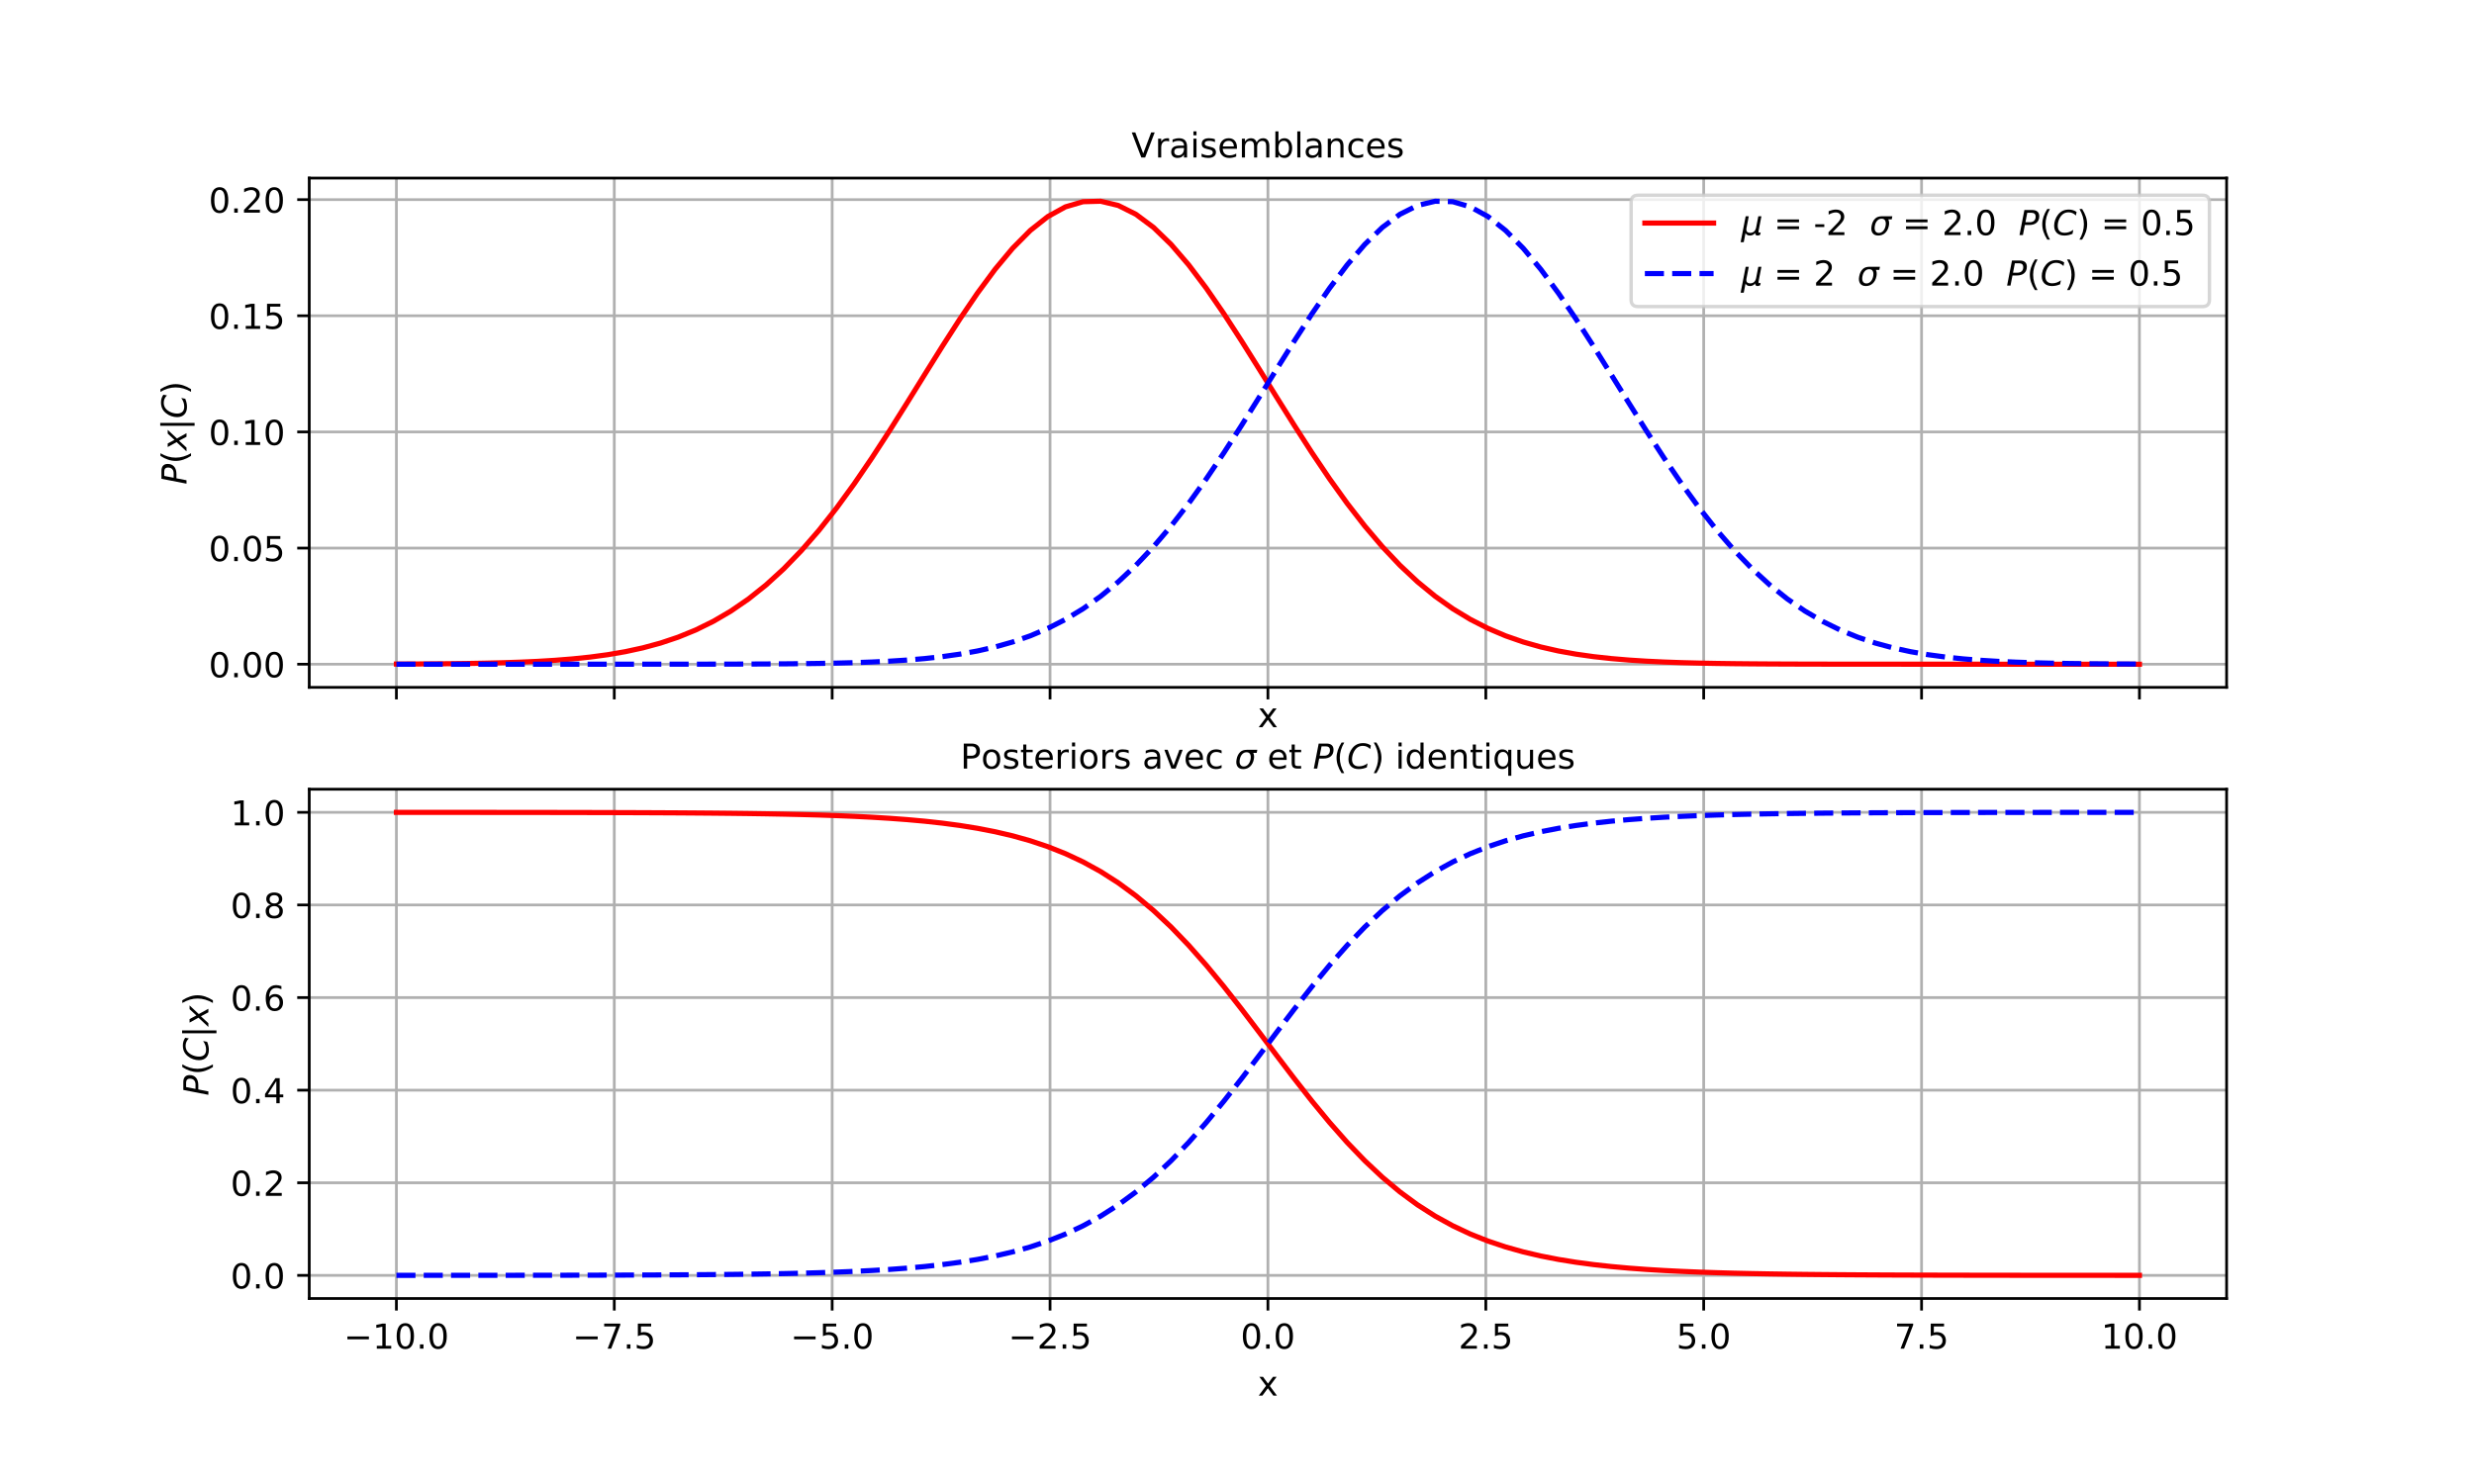<?xml version="1.0" encoding="utf-8" standalone="no"?>
<!DOCTYPE svg PUBLIC "-//W3C//DTD SVG 1.1//EN"
  "http://www.w3.org/Graphics/SVG/1.1/DTD/svg11.dtd">
<!-- Created with matplotlib (https://matplotlib.org/) -->
<svg height="432pt" version="1.1" viewBox="0 0 720 432" width="720pt" xmlns="http://www.w3.org/2000/svg" xmlns:xlink="http://www.w3.org/1999/xlink">
 <defs>
  <style type="text/css">
*{stroke-linecap:butt;stroke-linejoin:round;}
  </style>
 </defs>
 <g id="figure_1">
  <g id="patch_1">
   <path d="M 0 432 
L 720 432 
L 720 0 
L 0 0 
z
" style="fill:#ffffff;"/>
  </g>
  <g id="axes_1">
   <g id="patch_2">
    <path d="M 90 200.095 
L 648 200.095 
L 648 51.84 
L 90 51.84 
z
" style="fill:#ffffff;"/>
   </g>
   <g id="matplotlib.axis_1">
    <g id="xtick_1">
     <g id="line2d_1">
      <path clip-path="url(#pa734bf98ff)" d="M 115.364 200.095 
L 115.364 51.84 
" style="fill:none;stroke:#b0b0b0;stroke-linecap:square;stroke-width:0.8;"/>
     </g>
     <g id="line2d_2">
      <defs>
       <path d="M 0 0 
L 0 3.5 
" id="mdca07d29a1" style="stroke:#000000;stroke-width:0.8;"/>
      </defs>
      <g>
       <use style="stroke:#000000;stroke-width:0.8;" x="115.364" xlink:href="#mdca07d29a1" y="200.095"/>
      </g>
     </g>
    </g>
    <g id="xtick_2">
     <g id="line2d_3">
      <path clip-path="url(#pa734bf98ff)" d="M 178.773 200.095 
L 178.773 51.84 
" style="fill:none;stroke:#b0b0b0;stroke-linecap:square;stroke-width:0.8;"/>
     </g>
     <g id="line2d_4">
      <g>
       <use style="stroke:#000000;stroke-width:0.8;" x="178.773" xlink:href="#mdca07d29a1" y="200.095"/>
      </g>
     </g>
    </g>
    <g id="xtick_3">
     <g id="line2d_5">
      <path clip-path="url(#pa734bf98ff)" d="M 242.182 200.095 
L 242.182 51.84 
" style="fill:none;stroke:#b0b0b0;stroke-linecap:square;stroke-width:0.8;"/>
     </g>
     <g id="line2d_6">
      <g>
       <use style="stroke:#000000;stroke-width:0.8;" x="242.182" xlink:href="#mdca07d29a1" y="200.095"/>
      </g>
     </g>
    </g>
    <g id="xtick_4">
     <g id="line2d_7">
      <path clip-path="url(#pa734bf98ff)" d="M 305.591 200.095 
L 305.591 51.84 
" style="fill:none;stroke:#b0b0b0;stroke-linecap:square;stroke-width:0.8;"/>
     </g>
     <g id="line2d_8">
      <g>
       <use style="stroke:#000000;stroke-width:0.8;" x="305.591" xlink:href="#mdca07d29a1" y="200.095"/>
      </g>
     </g>
    </g>
    <g id="xtick_5">
     <g id="line2d_9">
      <path clip-path="url(#pa734bf98ff)" d="M 369 200.095 
L 369 51.84 
" style="fill:none;stroke:#b0b0b0;stroke-linecap:square;stroke-width:0.8;"/>
     </g>
     <g id="line2d_10">
      <g>
       <use style="stroke:#000000;stroke-width:0.8;" x="369" xlink:href="#mdca07d29a1" y="200.095"/>
      </g>
     </g>
    </g>
    <g id="xtick_6">
     <g id="line2d_11">
      <path clip-path="url(#pa734bf98ff)" d="M 432.409 200.095 
L 432.409 51.84 
" style="fill:none;stroke:#b0b0b0;stroke-linecap:square;stroke-width:0.8;"/>
     </g>
     <g id="line2d_12">
      <g>
       <use style="stroke:#000000;stroke-width:0.8;" x="432.409" xlink:href="#mdca07d29a1" y="200.095"/>
      </g>
     </g>
    </g>
    <g id="xtick_7">
     <g id="line2d_13">
      <path clip-path="url(#pa734bf98ff)" d="M 495.818 200.095 
L 495.818 51.84 
" style="fill:none;stroke:#b0b0b0;stroke-linecap:square;stroke-width:0.8;"/>
     </g>
     <g id="line2d_14">
      <g>
       <use style="stroke:#000000;stroke-width:0.8;" x="495.818" xlink:href="#mdca07d29a1" y="200.095"/>
      </g>
     </g>
    </g>
    <g id="xtick_8">
     <g id="line2d_15">
      <path clip-path="url(#pa734bf98ff)" d="M 559.227 200.095 
L 559.227 51.84 
" style="fill:none;stroke:#b0b0b0;stroke-linecap:square;stroke-width:0.8;"/>
     </g>
     <g id="line2d_16">
      <g>
       <use style="stroke:#000000;stroke-width:0.8;" x="559.227" xlink:href="#mdca07d29a1" y="200.095"/>
      </g>
     </g>
    </g>
    <g id="xtick_9">
     <g id="line2d_17">
      <path clip-path="url(#pa734bf98ff)" d="M 622.636 200.095 
L 622.636 51.84 
" style="fill:none;stroke:#b0b0b0;stroke-linecap:square;stroke-width:0.8;"/>
     </g>
     <g id="line2d_18">
      <g>
       <use style="stroke:#000000;stroke-width:0.8;" x="622.636" xlink:href="#mdca07d29a1" y="200.095"/>
      </g>
     </g>
    </g>
    <g id="text_1">
     <!-- x -->
     <defs>
      <path d="M 54.891 54.688 
L 35.109 28.078 
L 55.906 0 
L 45.312 0 
L 29.391 21.484 
L 13.484 0 
L 2.875 0 
L 24.125 28.609 
L 4.688 54.688 
L 15.281 54.688 
L 29.781 35.203 
L 44.281 54.688 
z
" id="DejaVuSans-120"/>
     </defs>
     <g transform="translate(366.041 211.693)scale(0.1 -0.1)">
      <use xlink:href="#DejaVuSans-120"/>
     </g>
    </g>
   </g>
   <g id="matplotlib.axis_2">
    <g id="ytick_1">
     <g id="line2d_19">
      <path clip-path="url(#pa734bf98ff)" d="M 90 193.356 
L 648 193.356 
" style="fill:none;stroke:#b0b0b0;stroke-linecap:square;stroke-width:0.8;"/>
     </g>
     <g id="line2d_20">
      <defs>
       <path d="M 0 0 
L -3.5 0 
" id="m7f911f8cf5" style="stroke:#000000;stroke-width:0.8;"/>
      </defs>
      <g>
       <use style="stroke:#000000;stroke-width:0.8;" x="90" xlink:href="#m7f911f8cf5" y="193.356"/>
      </g>
     </g>
     <g id="text_2">
      <!-- 0.00 -->
      <defs>
       <path d="M 31.781 66.406 
Q 24.172 66.406 20.328 58.906 
Q 16.5 51.422 16.5 36.375 
Q 16.5 21.391 20.328 13.891 
Q 24.172 6.391 31.781 6.391 
Q 39.453 6.391 43.281 13.891 
Q 47.125 21.391 47.125 36.375 
Q 47.125 51.422 43.281 58.906 
Q 39.453 66.406 31.781 66.406 
z
M 31.781 74.219 
Q 44.047 74.219 50.516 64.516 
Q 56.984 54.828 56.984 36.375 
Q 56.984 17.969 50.516 8.266 
Q 44.047 -1.422 31.781 -1.422 
Q 19.531 -1.422 13.062 8.266 
Q 6.594 17.969 6.594 36.375 
Q 6.594 54.828 13.062 64.516 
Q 19.531 74.219 31.781 74.219 
z
" id="DejaVuSans-48"/>
       <path d="M 10.688 12.406 
L 21 12.406 
L 21 0 
L 10.688 0 
z
" id="DejaVuSans-46"/>
      </defs>
      <g transform="translate(60.734 197.155)scale(0.1 -0.1)">
       <use xlink:href="#DejaVuSans-48"/>
       <use x="63.623" xlink:href="#DejaVuSans-46"/>
       <use x="95.41" xlink:href="#DejaVuSans-48"/>
       <use x="159.033" xlink:href="#DejaVuSans-48"/>
      </g>
     </g>
    </g>
    <g id="ytick_2">
     <g id="line2d_21">
      <path clip-path="url(#pa734bf98ff)" d="M 90 159.545 
L 648 159.545 
" style="fill:none;stroke:#b0b0b0;stroke-linecap:square;stroke-width:0.8;"/>
     </g>
     <g id="line2d_22">
      <g>
       <use style="stroke:#000000;stroke-width:0.8;" x="90" xlink:href="#m7f911f8cf5" y="159.545"/>
      </g>
     </g>
     <g id="text_3">
      <!-- 0.05 -->
      <defs>
       <path d="M 10.797 72.906 
L 49.516 72.906 
L 49.516 64.594 
L 19.828 64.594 
L 19.828 46.734 
Q 21.969 47.469 24.109 47.828 
Q 26.266 48.188 28.422 48.188 
Q 40.625 48.188 47.75 41.5 
Q 54.891 34.812 54.891 23.391 
Q 54.891 11.625 47.562 5.094 
Q 40.234 -1.422 26.906 -1.422 
Q 22.312 -1.422 17.547 -0.641 
Q 12.797 0.141 7.719 1.703 
L 7.719 11.625 
Q 12.109 9.234 16.797 8.062 
Q 21.484 6.891 26.703 6.891 
Q 35.156 6.891 40.078 11.328 
Q 45.016 15.766 45.016 23.391 
Q 45.016 31 40.078 35.438 
Q 35.156 39.891 26.703 39.891 
Q 22.75 39.891 18.812 39.016 
Q 14.891 38.141 10.797 36.281 
z
" id="DejaVuSans-53"/>
      </defs>
      <g transform="translate(60.734 163.344)scale(0.1 -0.1)">
       <use xlink:href="#DejaVuSans-48"/>
       <use x="63.623" xlink:href="#DejaVuSans-46"/>
       <use x="95.41" xlink:href="#DejaVuSans-48"/>
       <use x="159.033" xlink:href="#DejaVuSans-53"/>
      </g>
     </g>
    </g>
    <g id="ytick_3">
     <g id="line2d_23">
      <path clip-path="url(#pa734bf98ff)" d="M 90 125.733 
L 648 125.733 
" style="fill:none;stroke:#b0b0b0;stroke-linecap:square;stroke-width:0.8;"/>
     </g>
     <g id="line2d_24">
      <g>
       <use style="stroke:#000000;stroke-width:0.8;" x="90" xlink:href="#m7f911f8cf5" y="125.733"/>
      </g>
     </g>
     <g id="text_4">
      <!-- 0.10 -->
      <defs>
       <path d="M 12.406 8.297 
L 28.516 8.297 
L 28.516 63.922 
L 10.984 60.406 
L 10.984 69.391 
L 28.422 72.906 
L 38.281 72.906 
L 38.281 8.297 
L 54.391 8.297 
L 54.391 0 
L 12.406 0 
z
" id="DejaVuSans-49"/>
      </defs>
      <g transform="translate(60.734 129.533)scale(0.1 -0.1)">
       <use xlink:href="#DejaVuSans-48"/>
       <use x="63.623" xlink:href="#DejaVuSans-46"/>
       <use x="95.41" xlink:href="#DejaVuSans-49"/>
       <use x="159.033" xlink:href="#DejaVuSans-48"/>
      </g>
     </g>
    </g>
    <g id="ytick_4">
     <g id="line2d_25">
      <path clip-path="url(#pa734bf98ff)" d="M 90 91.922 
L 648 91.922 
" style="fill:none;stroke:#b0b0b0;stroke-linecap:square;stroke-width:0.8;"/>
     </g>
     <g id="line2d_26">
      <g>
       <use style="stroke:#000000;stroke-width:0.8;" x="90" xlink:href="#m7f911f8cf5" y="91.922"/>
      </g>
     </g>
     <g id="text_5">
      <!-- 0.15 -->
      <g transform="translate(60.734 95.722)scale(0.1 -0.1)">
       <use xlink:href="#DejaVuSans-48"/>
       <use x="63.623" xlink:href="#DejaVuSans-46"/>
       <use x="95.41" xlink:href="#DejaVuSans-49"/>
       <use x="159.033" xlink:href="#DejaVuSans-53"/>
      </g>
     </g>
    </g>
    <g id="ytick_5">
     <g id="line2d_27">
      <path clip-path="url(#pa734bf98ff)" d="M 90 58.111 
L 648 58.111 
" style="fill:none;stroke:#b0b0b0;stroke-linecap:square;stroke-width:0.8;"/>
     </g>
     <g id="line2d_28">
      <g>
       <use style="stroke:#000000;stroke-width:0.8;" x="90" xlink:href="#m7f911f8cf5" y="58.111"/>
      </g>
     </g>
     <g id="text_6">
      <!-- 0.20 -->
      <defs>
       <path d="M 19.188 8.297 
L 53.609 8.297 
L 53.609 0 
L 7.328 0 
L 7.328 8.297 
Q 12.938 14.109 22.625 23.891 
Q 32.328 33.688 34.812 36.531 
Q 39.547 41.844 41.422 45.531 
Q 43.312 49.219 43.312 52.781 
Q 43.312 58.594 39.234 62.25 
Q 35.156 65.922 28.609 65.922 
Q 23.969 65.922 18.812 64.312 
Q 13.672 62.703 7.812 59.422 
L 7.812 69.391 
Q 13.766 71.781 18.938 73 
Q 24.125 74.219 28.422 74.219 
Q 39.75 74.219 46.484 68.547 
Q 53.219 62.891 53.219 53.422 
Q 53.219 48.922 51.531 44.891 
Q 49.859 40.875 45.406 35.406 
Q 44.188 33.984 37.641 27.219 
Q 31.109 20.453 19.188 8.297 
z
" id="DejaVuSans-50"/>
      </defs>
      <g transform="translate(60.734 61.91)scale(0.1 -0.1)">
       <use xlink:href="#DejaVuSans-48"/>
       <use x="63.623" xlink:href="#DejaVuSans-46"/>
       <use x="95.41" xlink:href="#DejaVuSans-50"/>
       <use x="159.033" xlink:href="#DejaVuSans-48"/>
      </g>
     </g>
    </g>
    <g id="text_7">
     <!-- $P(x|C)$ -->
     <defs>
      <path d="M 16.891 72.906 
L 39.703 72.906 
Q 49.656 72.906 54.875 68.266 
Q 60.109 63.625 60.109 54.688 
Q 60.109 42.672 52.391 35.984 
Q 44.672 29.297 30.719 29.297 
L 18.312 29.297 
L 12.594 0 
L 2.688 0 
z
M 25.203 64.797 
L 19.922 37.406 
L 32.328 37.406 
Q 40.719 37.406 45.203 41.703 
Q 49.703 46 49.703 54 
Q 49.703 59.125 46.656 61.953 
Q 43.609 64.797 38.094 64.797 
z
" id="DejaVuSans-Oblique-80"/>
      <path d="M 31 75.875 
Q 24.469 64.656 21.281 53.656 
Q 18.109 42.672 18.109 31.391 
Q 18.109 20.125 21.312 9.062 
Q 24.516 -2 31 -13.188 
L 23.188 -13.188 
Q 15.875 -1.703 12.234 9.375 
Q 8.594 20.453 8.594 31.391 
Q 8.594 42.281 12.203 53.312 
Q 15.828 64.359 23.188 75.875 
z
" id="DejaVuSans-40"/>
      <path d="M 60.016 54.688 
L 34.906 27.875 
L 50.297 0 
L 39.984 0 
L 28.422 21.688 
L 8.297 0 
L -2.594 0 
L 24.312 28.812 
L 10.016 54.688 
L 20.312 54.688 
L 30.812 34.906 
L 49.125 54.688 
z
" id="DejaVuSans-Oblique-120"/>
      <path d="M 21 76.422 
L 21 -23.578 
L 12.703 -23.578 
L 12.703 76.422 
z
" id="DejaVuSans-124"/>
      <path d="M 69.484 67.281 
L 67.484 56.891 
Q 62.797 61.625 57.547 63.922 
Q 52.297 66.219 46.188 66.219 
Q 37.844 66.219 31.516 62.203 
Q 25.203 58.203 20.609 50 
Q 17.672 44.734 16.125 38.844 
Q 14.594 32.953 14.594 27 
Q 14.594 17.047 19.75 11.812 
Q 24.906 6.594 34.719 6.594 
Q 41.5 6.594 47.75 8.766 
Q 54 10.938 59.906 15.281 
L 57.625 3.609 
Q 51.812 1.125 45.875 -0.141 
Q 39.938 -1.422 33.984 -1.422 
Q 19.969 -1.422 12.078 6.188 
Q 4.203 13.812 4.203 27.391 
Q 4.203 36.078 7.203 44.469 
Q 10.203 52.875 15.828 59.812 
Q 21.781 67.188 29.422 70.703 
Q 37.062 74.219 47.219 74.219 
Q 53.469 74.219 59.062 72.484 
Q 64.656 70.75 69.484 67.281 
z
" id="DejaVuSans-Oblique-67"/>
      <path d="M 8.016 75.875 
L 15.828 75.875 
Q 23.141 64.359 26.781 53.312 
Q 30.422 42.281 30.422 31.391 
Q 30.422 20.453 26.781 9.375 
Q 23.141 -1.703 15.828 -13.188 
L 8.016 -13.188 
Q 14.5 -2 17.703 9.062 
Q 20.906 20.125 20.906 31.391 
Q 20.906 42.672 17.703 53.656 
Q 14.5 64.656 8.016 75.875 
z
" id="DejaVuSans-41"/>
     </defs>
     <g transform="translate(54.334 141.067)rotate(-90)scale(0.1 -0.1)">
      <use transform="translate(0 0.578)" xlink:href="#DejaVuSans-Oblique-80"/>
      <use transform="translate(60.303 0.578)" xlink:href="#DejaVuSans-40"/>
      <use transform="translate(99.316 0.578)" xlink:href="#DejaVuSans-Oblique-120"/>
      <use transform="translate(158.496 0.578)" xlink:href="#DejaVuSans-124"/>
      <use transform="translate(192.188 0.578)" xlink:href="#DejaVuSans-Oblique-67"/>
      <use transform="translate(262.012 0.578)" xlink:href="#DejaVuSans-41"/>
     </g>
    </g>
   </g>
   <g id="line2d_29">
    <path clip-path="url(#pa734bf98ff)" d="M 115.364 193.31 
L 120.488 193.288 
L 125.612 193.256 
L 130.736 193.21 
L 135.86 193.146 
L 140.983 193.055 
L 146.107 192.93 
L 151.231 192.76 
L 156.355 192.529 
L 161.479 192.22 
L 166.603 191.811 
L 171.727 191.277 
L 176.851 190.587 
L 181.975 189.705 
L 187.099 188.592 
L 192.223 187.201 
L 197.347 185.485 
L 202.471 183.394 
L 207.595 180.874 
L 212.719 177.876 
L 217.843 174.352 
L 222.967 170.263 
L 228.091 165.579 
L 233.215 160.285 
L 238.339 154.38 
L 243.463 147.888 
L 248.587 140.853 
L 253.711 133.345 
L 258.835 125.46 
L 263.959 117.318 
L 269.083 109.064 
L 274.207 100.863 
L 279.331 92.894 
L 284.455 85.347 
L 289.579 78.411 
L 294.702 72.271 
L 299.826 67.099 
L 304.95 63.041 
L 310.074 60.219 
L 315.198 58.716 
L 320.322 58.579 
L 325.446 59.811 
L 330.57 62.375 
L 335.694 66.194 
L 340.818 71.154 
L 345.942 77.113 
L 351.066 83.905 
L 356.19 91.345 
L 361.314 99.245 
L 366.438 107.414 
L 371.562 115.671 
L 376.686 123.848 
L 381.81 131.795 
L 386.934 139.387 
L 392.058 146.523 
L 397.182 153.128 
L 402.306 159.152 
L 407.43 164.569 
L 412.554 169.375 
L 417.678 173.581 
L 422.802 177.214 
L 427.926 180.314 
L 433.05 182.926 
L 438.174 185.099 
L 443.298 186.886 
L 448.421 188.337 
L 453.545 189.503 
L 458.669 190.427 
L 463.793 191.153 
L 468.917 191.715 
L 474.041 192.147 
L 479.165 192.474 
L 484.289 192.719 
L 489.413 192.9 
L 494.537 193.033 
L 499.661 193.13 
L 504.785 193.199 
L 509.909 193.248 
L 515.033 193.283 
L 520.157 193.307 
L 525.281 193.323 
L 530.405 193.334 
L 535.529 193.342 
L 540.653 193.347 
L 545.777 193.35 
L 550.901 193.352 
L 556.025 193.353 
L 561.149 193.354 
L 566.273 193.355 
L 571.397 193.355 
L 576.521 193.355 
L 581.645 193.356 
L 586.769 193.356 
L 591.893 193.356 
L 597.017 193.356 
L 602.14 193.356 
L 607.264 193.356 
L 612.388 193.356 
L 617.512 193.356 
L 622.636 193.356 
" style="fill:none;stroke:#ff0000;stroke-linecap:square;stroke-width:1.5;"/>
   </g>
   <g id="line2d_30">
    <path clip-path="url(#pa734bf98ff)" d="M 115.364 193.356 
L 120.488 193.356 
L 125.612 193.356 
L 130.736 193.356 
L 135.86 193.356 
L 140.983 193.356 
L 146.107 193.356 
L 151.231 193.356 
L 156.355 193.356 
L 161.479 193.355 
L 166.603 193.355 
L 171.727 193.355 
L 176.851 193.354 
L 181.975 193.353 
L 187.099 193.352 
L 192.223 193.35 
L 197.347 193.347 
L 202.471 193.342 
L 207.595 193.334 
L 212.719 193.323 
L 217.843 193.307 
L 222.967 193.283 
L 228.091 193.248 
L 233.215 193.199 
L 238.339 193.13 
L 243.463 193.033 
L 248.587 192.9 
L 253.711 192.719 
L 258.835 192.474 
L 263.959 192.147 
L 269.083 191.715 
L 274.207 191.153 
L 279.331 190.427 
L 284.455 189.503 
L 289.579 188.337 
L 294.702 186.886 
L 299.826 185.099 
L 304.95 182.926 
L 310.074 180.314 
L 315.198 177.214 
L 320.322 173.581 
L 325.446 169.375 
L 330.57 164.569 
L 335.694 159.152 
L 340.818 153.128 
L 345.942 146.523 
L 351.066 139.387 
L 356.19 131.795 
L 361.314 123.848 
L 366.438 115.671 
L 371.562 107.414 
L 376.686 99.245 
L 381.81 91.345 
L 386.934 83.905 
L 392.058 77.113 
L 397.182 71.154 
L 402.306 66.194 
L 407.43 62.375 
L 412.554 59.811 
L 417.678 58.579 
L 422.802 58.716 
L 427.926 60.219 
L 433.05 63.041 
L 438.174 67.099 
L 443.298 72.271 
L 448.421 78.411 
L 453.545 85.347 
L 458.669 92.894 
L 463.793 100.863 
L 468.917 109.064 
L 474.041 117.318 
L 479.165 125.46 
L 484.289 133.345 
L 489.413 140.853 
L 494.537 147.888 
L 499.661 154.38 
L 504.785 160.285 
L 509.909 165.579 
L 515.033 170.263 
L 520.157 174.352 
L 525.281 177.876 
L 530.405 180.874 
L 535.529 183.394 
L 540.653 185.485 
L 545.777 187.201 
L 550.901 188.592 
L 556.025 189.705 
L 561.149 190.587 
L 566.273 191.277 
L 571.397 191.811 
L 576.521 192.22 
L 581.645 192.529 
L 586.769 192.76 
L 591.893 192.93 
L 597.017 193.055 
L 602.14 193.146 
L 607.264 193.21 
L 612.388 193.256 
L 617.512 193.288 
L 622.636 193.31 
" style="fill:none;stroke:#0000ff;stroke-dasharray:5.55,2.4;stroke-dashoffset:0;stroke-width:1.5;"/>
   </g>
   <g id="patch_3">
    <path d="M 90 200.095 
L 90 51.84 
" style="fill:none;stroke:#000000;stroke-linecap:square;stroke-linejoin:miter;stroke-width:0.8;"/>
   </g>
   <g id="patch_4">
    <path d="M 648 200.095 
L 648 51.84 
" style="fill:none;stroke:#000000;stroke-linecap:square;stroke-linejoin:miter;stroke-width:0.8;"/>
   </g>
   <g id="patch_5">
    <path d="M 90 200.095 
L 648 200.095 
" style="fill:none;stroke:#000000;stroke-linecap:square;stroke-linejoin:miter;stroke-width:0.8;"/>
   </g>
   <g id="patch_6">
    <path d="M 90 51.84 
L 648 51.84 
" style="fill:none;stroke:#000000;stroke-linecap:square;stroke-linejoin:miter;stroke-width:0.8;"/>
   </g>
   <g id="text_8">
    <!-- Vraisemblances -->
    <defs>
     <path d="M 28.609 0 
L 0.781 72.906 
L 11.078 72.906 
L 34.188 11.531 
L 57.328 72.906 
L 67.578 72.906 
L 39.797 0 
z
" id="DejaVuSans-86"/>
     <path d="M 41.109 46.297 
Q 39.594 47.172 37.812 47.578 
Q 36.031 48 33.891 48 
Q 26.266 48 22.188 43.047 
Q 18.109 38.094 18.109 28.812 
L 18.109 0 
L 9.078 0 
L 9.078 54.688 
L 18.109 54.688 
L 18.109 46.188 
Q 20.953 51.172 25.484 53.578 
Q 30.031 56 36.531 56 
Q 37.453 56 38.578 55.875 
Q 39.703 55.766 41.062 55.516 
z
" id="DejaVuSans-114"/>
     <path d="M 34.281 27.484 
Q 23.391 27.484 19.188 25 
Q 14.984 22.516 14.984 16.5 
Q 14.984 11.719 18.141 8.906 
Q 21.297 6.109 26.703 6.109 
Q 34.188 6.109 38.703 11.406 
Q 43.219 16.703 43.219 25.484 
L 43.219 27.484 
z
M 52.203 31.203 
L 52.203 0 
L 43.219 0 
L 43.219 8.297 
Q 40.141 3.328 35.547 0.953 
Q 30.953 -1.422 24.312 -1.422 
Q 15.922 -1.422 10.953 3.297 
Q 6 8.016 6 15.922 
Q 6 25.141 12.172 29.828 
Q 18.359 34.516 30.609 34.516 
L 43.219 34.516 
L 43.219 35.406 
Q 43.219 41.609 39.141 45 
Q 35.062 48.391 27.688 48.391 
Q 23 48.391 18.547 47.266 
Q 14.109 46.141 10.016 43.891 
L 10.016 52.203 
Q 14.938 54.109 19.578 55.047 
Q 24.219 56 28.609 56 
Q 40.484 56 46.344 49.844 
Q 52.203 43.703 52.203 31.203 
z
" id="DejaVuSans-97"/>
     <path d="M 9.422 54.688 
L 18.406 54.688 
L 18.406 0 
L 9.422 0 
z
M 9.422 75.984 
L 18.406 75.984 
L 18.406 64.594 
L 9.422 64.594 
z
" id="DejaVuSans-105"/>
     <path d="M 44.281 53.078 
L 44.281 44.578 
Q 40.484 46.531 36.375 47.5 
Q 32.281 48.484 27.875 48.484 
Q 21.188 48.484 17.844 46.438 
Q 14.5 44.391 14.5 40.281 
Q 14.5 37.156 16.891 35.375 
Q 19.281 33.594 26.516 31.984 
L 29.594 31.297 
Q 39.156 29.25 43.188 25.516 
Q 47.219 21.781 47.219 15.094 
Q 47.219 7.469 41.188 3.016 
Q 35.156 -1.422 24.609 -1.422 
Q 20.219 -1.422 15.453 -0.562 
Q 10.688 0.297 5.422 2 
L 5.422 11.281 
Q 10.406 8.688 15.234 7.391 
Q 20.062 6.109 24.812 6.109 
Q 31.156 6.109 34.562 8.281 
Q 37.984 10.453 37.984 14.406 
Q 37.984 18.062 35.516 20.016 
Q 33.062 21.969 24.703 23.781 
L 21.578 24.516 
Q 13.234 26.266 9.516 29.906 
Q 5.812 33.547 5.812 39.891 
Q 5.812 47.609 11.281 51.797 
Q 16.75 56 26.812 56 
Q 31.781 56 36.172 55.266 
Q 40.578 54.547 44.281 53.078 
z
" id="DejaVuSans-115"/>
     <path d="M 56.203 29.594 
L 56.203 25.203 
L 14.891 25.203 
Q 15.484 15.922 20.484 11.062 
Q 25.484 6.203 34.422 6.203 
Q 39.594 6.203 44.453 7.469 
Q 49.312 8.734 54.109 11.281 
L 54.109 2.781 
Q 49.266 0.734 44.188 -0.344 
Q 39.109 -1.422 33.891 -1.422 
Q 20.797 -1.422 13.156 6.188 
Q 5.516 13.812 5.516 26.812 
Q 5.516 40.234 12.766 48.109 
Q 20.016 56 32.328 56 
Q 43.359 56 49.781 48.891 
Q 56.203 41.797 56.203 29.594 
z
M 47.219 32.234 
Q 47.125 39.594 43.094 43.984 
Q 39.062 48.391 32.422 48.391 
Q 24.906 48.391 20.391 44.141 
Q 15.875 39.891 15.188 32.172 
z
" id="DejaVuSans-101"/>
     <path d="M 52 44.188 
Q 55.375 50.25 60.062 53.125 
Q 64.75 56 71.094 56 
Q 79.641 56 84.281 50.016 
Q 88.922 44.047 88.922 33.016 
L 88.922 0 
L 79.891 0 
L 79.891 32.719 
Q 79.891 40.578 77.094 44.375 
Q 74.312 48.188 68.609 48.188 
Q 61.625 48.188 57.562 43.547 
Q 53.516 38.922 53.516 30.906 
L 53.516 0 
L 44.484 0 
L 44.484 32.719 
Q 44.484 40.625 41.703 44.406 
Q 38.922 48.188 33.109 48.188 
Q 26.219 48.188 22.156 43.531 
Q 18.109 38.875 18.109 30.906 
L 18.109 0 
L 9.078 0 
L 9.078 54.688 
L 18.109 54.688 
L 18.109 46.188 
Q 21.188 51.219 25.484 53.609 
Q 29.781 56 35.688 56 
Q 41.656 56 45.828 52.969 
Q 50 49.953 52 44.188 
z
" id="DejaVuSans-109"/>
     <path d="M 48.688 27.297 
Q 48.688 37.203 44.609 42.844 
Q 40.531 48.484 33.406 48.484 
Q 26.266 48.484 22.188 42.844 
Q 18.109 37.203 18.109 27.297 
Q 18.109 17.391 22.188 11.75 
Q 26.266 6.109 33.406 6.109 
Q 40.531 6.109 44.609 11.75 
Q 48.688 17.391 48.688 27.297 
z
M 18.109 46.391 
Q 20.953 51.266 25.266 53.625 
Q 29.594 56 35.594 56 
Q 45.562 56 51.781 48.094 
Q 58.016 40.188 58.016 27.297 
Q 58.016 14.406 51.781 6.484 
Q 45.562 -1.422 35.594 -1.422 
Q 29.594 -1.422 25.266 0.953 
Q 20.953 3.328 18.109 8.203 
L 18.109 0 
L 9.078 0 
L 9.078 75.984 
L 18.109 75.984 
z
" id="DejaVuSans-98"/>
     <path d="M 9.422 75.984 
L 18.406 75.984 
L 18.406 0 
L 9.422 0 
z
" id="DejaVuSans-108"/>
     <path d="M 54.891 33.016 
L 54.891 0 
L 45.906 0 
L 45.906 32.719 
Q 45.906 40.484 42.875 44.328 
Q 39.844 48.188 33.797 48.188 
Q 26.516 48.188 22.312 43.547 
Q 18.109 38.922 18.109 30.906 
L 18.109 0 
L 9.078 0 
L 9.078 54.688 
L 18.109 54.688 
L 18.109 46.188 
Q 21.344 51.125 25.703 53.562 
Q 30.078 56 35.797 56 
Q 45.219 56 50.047 50.172 
Q 54.891 44.344 54.891 33.016 
z
" id="DejaVuSans-110"/>
     <path d="M 48.781 52.594 
L 48.781 44.188 
Q 44.969 46.297 41.141 47.344 
Q 37.312 48.391 33.406 48.391 
Q 24.656 48.391 19.812 42.844 
Q 14.984 37.312 14.984 27.297 
Q 14.984 17.281 19.812 11.734 
Q 24.656 6.203 33.406 6.203 
Q 37.312 6.203 41.141 7.25 
Q 44.969 8.297 48.781 10.406 
L 48.781 2.094 
Q 45.016 0.344 40.984 -0.531 
Q 36.969 -1.422 32.422 -1.422 
Q 20.062 -1.422 12.781 6.344 
Q 5.516 14.109 5.516 27.297 
Q 5.516 40.672 12.859 48.328 
Q 20.219 56 33.016 56 
Q 37.156 56 41.109 55.141 
Q 45.062 54.297 48.781 52.594 
z
" id="DejaVuSans-99"/>
    </defs>
    <g transform="translate(329.293 45.84)scale(0.1 -0.1)">
     <use xlink:href="#DejaVuSans-86"/>
     <use x="68.408" xlink:href="#DejaVuSans-114"/>
     <use x="109.521" xlink:href="#DejaVuSans-97"/>
     <use x="170.801" xlink:href="#DejaVuSans-105"/>
     <use x="198.584" xlink:href="#DejaVuSans-115"/>
     <use x="250.684" xlink:href="#DejaVuSans-101"/>
     <use x="312.207" xlink:href="#DejaVuSans-109"/>
     <use x="409.619" xlink:href="#DejaVuSans-98"/>
     <use x="473.096" xlink:href="#DejaVuSans-108"/>
     <use x="500.879" xlink:href="#DejaVuSans-97"/>
     <use x="562.158" xlink:href="#DejaVuSans-110"/>
     <use x="625.537" xlink:href="#DejaVuSans-99"/>
     <use x="680.518" xlink:href="#DejaVuSans-101"/>
     <use x="742.041" xlink:href="#DejaVuSans-115"/>
    </g>
   </g>
   <g id="legend_1">
    <g id="patch_7">
     <path d="M 476.7 89.24 
L 641 89.24 
Q 643 89.24 643 87.24 
L 643 58.84 
Q 643 56.84 641 56.84 
L 476.7 56.84 
Q 474.7 56.84 474.7 58.84 
L 474.7 87.24 
Q 474.7 89.24 476.7 89.24 
z
" style="fill:#ffffff;opacity:0.8;stroke:#cccccc;stroke-linejoin:miter;"/>
    </g>
    <g id="line2d_31">
     <path d="M 478.7 64.94 
L 498.7 64.94 
" style="fill:none;stroke:#ff0000;stroke-linecap:square;stroke-width:1.5;"/>
    </g>
    <g id="line2d_32"/>
    <g id="text_9">
     <!-- $\mu$ = -2  $\sigma$ = 2.0  $P(C)$ = 0.5 -->
     <defs>
      <path d="M -1.312 -20.797 
L 13.375 54.688 
L 22.406 54.688 
L 15.766 20.656 
Q 15.578 19.625 15.422 18.359 
Q 15.281 17.094 15.281 15.828 
Q 15.281 11.281 18.141 8.828 
Q 21 6.391 26.312 6.391 
Q 33.547 6.391 37.984 10.484 
Q 42.438 14.594 44 22.797 
L 50.203 54.688 
L 59.188 54.688 
L 51.031 12.641 
Q 50.828 11.719 50.75 11.031 
Q 50.688 10.359 50.688 9.812 
Q 50.688 8.297 51.297 7.594 
Q 51.906 6.891 53.219 6.891 
Q 53.719 6.891 54.562 7.125 
Q 55.422 7.375 56.984 8.016 
L 55.609 0.781 
Q 53.469 -0.297 51.516 -0.859 
Q 49.562 -1.422 47.703 -1.422 
Q 44.484 -1.422 42.656 0.625 
Q 40.828 2.688 40.828 6.297 
Q 38.094 2.391 34.297 0.484 
Q 30.516 -1.422 25.391 -1.422 
Q 20.844 -1.422 17.453 0.672 
Q 14.062 2.781 12.984 6.203 
L 7.719 -20.797 
z
" id="DejaVuSans-Oblique-956"/>
      <path id="DejaVuSans-32"/>
      <path d="M 10.594 45.406 
L 73.188 45.406 
L 73.188 37.203 
L 10.594 37.203 
z
M 10.594 25.484 
L 73.188 25.484 
L 73.188 17.188 
L 10.594 17.188 
z
" id="DejaVuSans-61"/>
      <path d="M 4.891 31.391 
L 31.203 31.391 
L 31.203 23.391 
L 4.891 23.391 
z
" id="DejaVuSans-45"/>
      <path d="M 34.672 47.562 
Q 27.25 47.562 22.219 42.188 
Q 16.891 36.578 15.141 27.297 
Q 13.188 17.484 16.312 11.812 
Q 19.391 6.203 26.656 6.203 
Q 33.844 6.203 39.109 11.859 
Q 44.438 17.531 46.344 27.297 
Q 48.047 36.234 45.016 42.188 
Q 42.188 47.562 34.672 47.562 
z
M 36.078 54.734 
L 65.922 54.688 
L 64.156 45.703 
L 54.109 45.703 
Q 57.906 38.094 55.859 27.297 
Q 53.219 13.875 45.062 6.25 
Q 36.859 -1.422 25.141 -1.422 
Q 13.375 -1.422 8.203 6.25 
Q 3.031 13.875 5.672 27.297 
Q 8.25 40.766 16.406 48.391 
Q 23.188 54.734 36.078 54.734 
z
" id="DejaVuSans-Oblique-963"/>
     </defs>
     <g transform="translate(506.7 68.44)scale(0.1 -0.1)">
      <use transform="translate(0 0.125)" xlink:href="#DejaVuSans-Oblique-956"/>
      <use transform="translate(63.623 0.125)" xlink:href="#DejaVuSans-32"/>
      <use transform="translate(95.41 0.125)" xlink:href="#DejaVuSans-61"/>
      <use transform="translate(179.199 0.125)" xlink:href="#DejaVuSans-32"/>
      <use transform="translate(210.986 0.125)" xlink:href="#DejaVuSans-45"/>
      <use transform="translate(247.07 0.125)" xlink:href="#DejaVuSans-50"/>
      <use transform="translate(310.693 0.125)" xlink:href="#DejaVuSans-32"/>
      <use transform="translate(342.48 0.125)" xlink:href="#DejaVuSans-32"/>
      <use transform="translate(374.268 0.125)" xlink:href="#DejaVuSans-Oblique-963"/>
      <use transform="translate(437.646 0.125)" xlink:href="#DejaVuSans-32"/>
      <use transform="translate(469.434 0.125)" xlink:href="#DejaVuSans-61"/>
      <use transform="translate(553.223 0.125)" xlink:href="#DejaVuSans-32"/>
      <use transform="translate(585.01 0.125)" xlink:href="#DejaVuSans-50"/>
      <use transform="translate(648.633 0.125)" xlink:href="#DejaVuSans-46"/>
      <use transform="translate(680.42 0.125)" xlink:href="#DejaVuSans-48"/>
      <use transform="translate(744.043 0.125)" xlink:href="#DejaVuSans-32"/>
      <use transform="translate(775.83 0.125)" xlink:href="#DejaVuSans-32"/>
      <use transform="translate(807.617 0.125)" xlink:href="#DejaVuSans-Oblique-80"/>
      <use transform="translate(867.92 0.125)" xlink:href="#DejaVuSans-40"/>
      <use transform="translate(906.934 0.125)" xlink:href="#DejaVuSans-Oblique-67"/>
      <use transform="translate(976.758 0.125)" xlink:href="#DejaVuSans-41"/>
      <use transform="translate(1015.771 0.125)" xlink:href="#DejaVuSans-32"/>
      <use transform="translate(1047.559 0.125)" xlink:href="#DejaVuSans-61"/>
      <use transform="translate(1131.348 0.125)" xlink:href="#DejaVuSans-32"/>
      <use transform="translate(1163.135 0.125)" xlink:href="#DejaVuSans-48"/>
      <use transform="translate(1226.758 0.125)" xlink:href="#DejaVuSans-46"/>
      <use transform="translate(1258.545 0.125)" xlink:href="#DejaVuSans-53"/>
     </g>
    </g>
    <g id="line2d_33">
     <path d="M 478.7 79.64 
L 498.7 79.64 
" style="fill:none;stroke:#0000ff;stroke-dasharray:5.55,2.4;stroke-dashoffset:0;stroke-width:1.5;"/>
    </g>
    <g id="line2d_34"/>
    <g id="text_10">
     <!-- $\mu$ = 2  $\sigma$ = 2.0  $P(C)$ = 0.5 -->
     <g transform="translate(506.7 83.14)scale(0.1 -0.1)">
      <use transform="translate(0 0.125)" xlink:href="#DejaVuSans-Oblique-956"/>
      <use transform="translate(63.623 0.125)" xlink:href="#DejaVuSans-32"/>
      <use transform="translate(95.41 0.125)" xlink:href="#DejaVuSans-61"/>
      <use transform="translate(179.199 0.125)" xlink:href="#DejaVuSans-32"/>
      <use transform="translate(210.986 0.125)" xlink:href="#DejaVuSans-50"/>
      <use transform="translate(274.609 0.125)" xlink:href="#DejaVuSans-32"/>
      <use transform="translate(306.396 0.125)" xlink:href="#DejaVuSans-32"/>
      <use transform="translate(338.184 0.125)" xlink:href="#DejaVuSans-Oblique-963"/>
      <use transform="translate(401.562 0.125)" xlink:href="#DejaVuSans-32"/>
      <use transform="translate(433.35 0.125)" xlink:href="#DejaVuSans-61"/>
      <use transform="translate(517.139 0.125)" xlink:href="#DejaVuSans-32"/>
      <use transform="translate(548.926 0.125)" xlink:href="#DejaVuSans-50"/>
      <use transform="translate(612.549 0.125)" xlink:href="#DejaVuSans-46"/>
      <use transform="translate(644.336 0.125)" xlink:href="#DejaVuSans-48"/>
      <use transform="translate(707.959 0.125)" xlink:href="#DejaVuSans-32"/>
      <use transform="translate(739.746 0.125)" xlink:href="#DejaVuSans-32"/>
      <use transform="translate(771.533 0.125)" xlink:href="#DejaVuSans-Oblique-80"/>
      <use transform="translate(831.836 0.125)" xlink:href="#DejaVuSans-40"/>
      <use transform="translate(870.85 0.125)" xlink:href="#DejaVuSans-Oblique-67"/>
      <use transform="translate(940.674 0.125)" xlink:href="#DejaVuSans-41"/>
      <use transform="translate(979.688 0.125)" xlink:href="#DejaVuSans-32"/>
      <use transform="translate(1011.475 0.125)" xlink:href="#DejaVuSans-61"/>
      <use transform="translate(1095.264 0.125)" xlink:href="#DejaVuSans-32"/>
      <use transform="translate(1127.051 0.125)" xlink:href="#DejaVuSans-48"/>
      <use transform="translate(1190.674 0.125)" xlink:href="#DejaVuSans-46"/>
      <use transform="translate(1222.461 0.125)" xlink:href="#DejaVuSans-53"/>
     </g>
    </g>
   </g>
  </g>
  <g id="axes_2">
   <g id="patch_8">
    <path d="M 90 378 
L 648 378 
L 648 229.745 
L 90 229.745 
z
" style="fill:#ffffff;"/>
   </g>
   <g id="matplotlib.axis_3">
    <g id="xtick_10">
     <g id="line2d_35">
      <path clip-path="url(#p6f4ae26119)" d="M 115.364 378 
L 115.364 229.745 
" style="fill:none;stroke:#b0b0b0;stroke-linecap:square;stroke-width:0.8;"/>
     </g>
     <g id="line2d_36">
      <g>
       <use style="stroke:#000000;stroke-width:0.8;" x="115.364" xlink:href="#mdca07d29a1" y="378"/>
      </g>
     </g>
     <g id="text_11">
      <!-- −10.0 -->
      <defs>
       <path d="M 10.594 35.5 
L 73.188 35.5 
L 73.188 27.203 
L 10.594 27.203 
z
" id="DejaVuSans-8722"/>
      </defs>
      <g transform="translate(100.041 392.598)scale(0.1 -0.1)">
       <use xlink:href="#DejaVuSans-8722"/>
       <use x="83.789" xlink:href="#DejaVuSans-49"/>
       <use x="147.412" xlink:href="#DejaVuSans-48"/>
       <use x="211.035" xlink:href="#DejaVuSans-46"/>
       <use x="242.822" xlink:href="#DejaVuSans-48"/>
      </g>
     </g>
    </g>
    <g id="xtick_11">
     <g id="line2d_37">
      <path clip-path="url(#p6f4ae26119)" d="M 178.773 378 
L 178.773 229.745 
" style="fill:none;stroke:#b0b0b0;stroke-linecap:square;stroke-width:0.8;"/>
     </g>
     <g id="line2d_38">
      <g>
       <use style="stroke:#000000;stroke-width:0.8;" x="178.773" xlink:href="#mdca07d29a1" y="378"/>
      </g>
     </g>
     <g id="text_12">
      <!-- −7.5 -->
      <defs>
       <path d="M 8.203 72.906 
L 55.078 72.906 
L 55.078 68.703 
L 28.609 0 
L 18.312 0 
L 43.219 64.594 
L 8.203 64.594 
z
" id="DejaVuSans-55"/>
      </defs>
      <g transform="translate(166.631 392.598)scale(0.1 -0.1)">
       <use xlink:href="#DejaVuSans-8722"/>
       <use x="83.789" xlink:href="#DejaVuSans-55"/>
       <use x="147.412" xlink:href="#DejaVuSans-46"/>
       <use x="179.199" xlink:href="#DejaVuSans-53"/>
      </g>
     </g>
    </g>
    <g id="xtick_12">
     <g id="line2d_39">
      <path clip-path="url(#p6f4ae26119)" d="M 242.182 378 
L 242.182 229.745 
" style="fill:none;stroke:#b0b0b0;stroke-linecap:square;stroke-width:0.8;"/>
     </g>
     <g id="line2d_40">
      <g>
       <use style="stroke:#000000;stroke-width:0.8;" x="242.182" xlink:href="#mdca07d29a1" y="378"/>
      </g>
     </g>
     <g id="text_13">
      <!-- −5.0 -->
      <g transform="translate(230.04 392.598)scale(0.1 -0.1)">
       <use xlink:href="#DejaVuSans-8722"/>
       <use x="83.789" xlink:href="#DejaVuSans-53"/>
       <use x="147.412" xlink:href="#DejaVuSans-46"/>
       <use x="179.199" xlink:href="#DejaVuSans-48"/>
      </g>
     </g>
    </g>
    <g id="xtick_13">
     <g id="line2d_41">
      <path clip-path="url(#p6f4ae26119)" d="M 305.591 378 
L 305.591 229.745 
" style="fill:none;stroke:#b0b0b0;stroke-linecap:square;stroke-width:0.8;"/>
     </g>
     <g id="line2d_42">
      <g>
       <use style="stroke:#000000;stroke-width:0.8;" x="305.591" xlink:href="#mdca07d29a1" y="378"/>
      </g>
     </g>
     <g id="text_14">
      <!-- −2.5 -->
      <g transform="translate(293.45 392.598)scale(0.1 -0.1)">
       <use xlink:href="#DejaVuSans-8722"/>
       <use x="83.789" xlink:href="#DejaVuSans-50"/>
       <use x="147.412" xlink:href="#DejaVuSans-46"/>
       <use x="179.199" xlink:href="#DejaVuSans-53"/>
      </g>
     </g>
    </g>
    <g id="xtick_14">
     <g id="line2d_43">
      <path clip-path="url(#p6f4ae26119)" d="M 369 378 
L 369 229.745 
" style="fill:none;stroke:#b0b0b0;stroke-linecap:square;stroke-width:0.8;"/>
     </g>
     <g id="line2d_44">
      <g>
       <use style="stroke:#000000;stroke-width:0.8;" x="369" xlink:href="#mdca07d29a1" y="378"/>
      </g>
     </g>
     <g id="text_15">
      <!-- 0.0 -->
      <g transform="translate(361.048 392.598)scale(0.1 -0.1)">
       <use xlink:href="#DejaVuSans-48"/>
       <use x="63.623" xlink:href="#DejaVuSans-46"/>
       <use x="95.41" xlink:href="#DejaVuSans-48"/>
      </g>
     </g>
    </g>
    <g id="xtick_15">
     <g id="line2d_45">
      <path clip-path="url(#p6f4ae26119)" d="M 432.409 378 
L 432.409 229.745 
" style="fill:none;stroke:#b0b0b0;stroke-linecap:square;stroke-width:0.8;"/>
     </g>
     <g id="line2d_46">
      <g>
       <use style="stroke:#000000;stroke-width:0.8;" x="432.409" xlink:href="#mdca07d29a1" y="378"/>
      </g>
     </g>
     <g id="text_16">
      <!-- 2.5 -->
      <g transform="translate(424.458 392.598)scale(0.1 -0.1)">
       <use xlink:href="#DejaVuSans-50"/>
       <use x="63.623" xlink:href="#DejaVuSans-46"/>
       <use x="95.41" xlink:href="#DejaVuSans-53"/>
      </g>
     </g>
    </g>
    <g id="xtick_16">
     <g id="line2d_47">
      <path clip-path="url(#p6f4ae26119)" d="M 495.818 378 
L 495.818 229.745 
" style="fill:none;stroke:#b0b0b0;stroke-linecap:square;stroke-width:0.8;"/>
     </g>
     <g id="line2d_48">
      <g>
       <use style="stroke:#000000;stroke-width:0.8;" x="495.818" xlink:href="#mdca07d29a1" y="378"/>
      </g>
     </g>
     <g id="text_17">
      <!-- 5.0 -->
      <g transform="translate(487.867 392.598)scale(0.1 -0.1)">
       <use xlink:href="#DejaVuSans-53"/>
       <use x="63.623" xlink:href="#DejaVuSans-46"/>
       <use x="95.41" xlink:href="#DejaVuSans-48"/>
      </g>
     </g>
    </g>
    <g id="xtick_17">
     <g id="line2d_49">
      <path clip-path="url(#p6f4ae26119)" d="M 559.227 378 
L 559.227 229.745 
" style="fill:none;stroke:#b0b0b0;stroke-linecap:square;stroke-width:0.8;"/>
     </g>
     <g id="line2d_50">
      <g>
       <use style="stroke:#000000;stroke-width:0.8;" x="559.227" xlink:href="#mdca07d29a1" y="378"/>
      </g>
     </g>
     <g id="text_18">
      <!-- 7.5 -->
      <g transform="translate(551.276 392.598)scale(0.1 -0.1)">
       <use xlink:href="#DejaVuSans-55"/>
       <use x="63.623" xlink:href="#DejaVuSans-46"/>
       <use x="95.41" xlink:href="#DejaVuSans-53"/>
      </g>
     </g>
    </g>
    <g id="xtick_18">
     <g id="line2d_51">
      <path clip-path="url(#p6f4ae26119)" d="M 622.636 378 
L 622.636 229.745 
" style="fill:none;stroke:#b0b0b0;stroke-linecap:square;stroke-width:0.8;"/>
     </g>
     <g id="line2d_52">
      <g>
       <use style="stroke:#000000;stroke-width:0.8;" x="622.636" xlink:href="#mdca07d29a1" y="378"/>
      </g>
     </g>
     <g id="text_19">
      <!-- 10.0 -->
      <g transform="translate(611.504 392.598)scale(0.1 -0.1)">
       <use xlink:href="#DejaVuSans-49"/>
       <use x="63.623" xlink:href="#DejaVuSans-48"/>
       <use x="127.246" xlink:href="#DejaVuSans-46"/>
       <use x="159.033" xlink:href="#DejaVuSans-48"/>
      </g>
     </g>
    </g>
    <g id="text_20">
     <!-- x -->
     <g transform="translate(366.041 406.277)scale(0.1 -0.1)">
      <use xlink:href="#DejaVuSans-120"/>
     </g>
    </g>
   </g>
   <g id="matplotlib.axis_4">
    <g id="ytick_6">
     <g id="line2d_53">
      <path clip-path="url(#p6f4ae26119)" d="M 90 371.267 
L 648 371.267 
" style="fill:none;stroke:#b0b0b0;stroke-linecap:square;stroke-width:0.8;"/>
     </g>
     <g id="line2d_54">
      <g>
       <use style="stroke:#000000;stroke-width:0.8;" x="90" xlink:href="#m7f911f8cf5" y="371.267"/>
      </g>
     </g>
     <g id="text_21">
      <!-- 0.0 -->
      <g transform="translate(67.097 375.066)scale(0.1 -0.1)">
       <use xlink:href="#DejaVuSans-48"/>
       <use x="63.623" xlink:href="#DejaVuSans-46"/>
       <use x="95.41" xlink:href="#DejaVuSans-48"/>
      </g>
     </g>
    </g>
    <g id="ytick_7">
     <g id="line2d_55">
      <path clip-path="url(#p6f4ae26119)" d="M 90 344.309 
L 648 344.309 
" style="fill:none;stroke:#b0b0b0;stroke-linecap:square;stroke-width:0.8;"/>
     </g>
     <g id="line2d_56">
      <g>
       <use style="stroke:#000000;stroke-width:0.8;" x="90" xlink:href="#m7f911f8cf5" y="344.309"/>
      </g>
     </g>
     <g id="text_22">
      <!-- 0.2 -->
      <g transform="translate(67.097 348.109)scale(0.1 -0.1)">
       <use xlink:href="#DejaVuSans-48"/>
       <use x="63.623" xlink:href="#DejaVuSans-46"/>
       <use x="95.41" xlink:href="#DejaVuSans-50"/>
      </g>
     </g>
    </g>
    <g id="ytick_8">
     <g id="line2d_57">
      <path clip-path="url(#p6f4ae26119)" d="M 90 317.352 
L 648 317.352 
" style="fill:none;stroke:#b0b0b0;stroke-linecap:square;stroke-width:0.8;"/>
     </g>
     <g id="line2d_58">
      <g>
       <use style="stroke:#000000;stroke-width:0.8;" x="90" xlink:href="#m7f911f8cf5" y="317.352"/>
      </g>
     </g>
     <g id="text_23">
      <!-- 0.4 -->
      <defs>
       <path d="M 37.797 64.312 
L 12.891 25.391 
L 37.797 25.391 
z
M 35.203 72.906 
L 47.609 72.906 
L 47.609 25.391 
L 58.016 25.391 
L 58.016 17.188 
L 47.609 17.188 
L 47.609 0 
L 37.797 0 
L 37.797 17.188 
L 4.891 17.188 
L 4.891 26.703 
z
" id="DejaVuSans-52"/>
      </defs>
      <g transform="translate(67.097 321.151)scale(0.1 -0.1)">
       <use xlink:href="#DejaVuSans-48"/>
       <use x="63.623" xlink:href="#DejaVuSans-46"/>
       <use x="95.41" xlink:href="#DejaVuSans-52"/>
      </g>
     </g>
    </g>
    <g id="ytick_9">
     <g id="line2d_59">
      <path clip-path="url(#p6f4ae26119)" d="M 90 290.394 
L 648 290.394 
" style="fill:none;stroke:#b0b0b0;stroke-linecap:square;stroke-width:0.8;"/>
     </g>
     <g id="line2d_60">
      <g>
       <use style="stroke:#000000;stroke-width:0.8;" x="90" xlink:href="#m7f911f8cf5" y="290.394"/>
      </g>
     </g>
     <g id="text_24">
      <!-- 0.6 -->
      <defs>
       <path d="M 33.016 40.375 
Q 26.375 40.375 22.484 35.828 
Q 18.609 31.297 18.609 23.391 
Q 18.609 15.531 22.484 10.953 
Q 26.375 6.391 33.016 6.391 
Q 39.656 6.391 43.531 10.953 
Q 47.406 15.531 47.406 23.391 
Q 47.406 31.297 43.531 35.828 
Q 39.656 40.375 33.016 40.375 
z
M 52.594 71.297 
L 52.594 62.312 
Q 48.875 64.062 45.094 64.984 
Q 41.312 65.922 37.594 65.922 
Q 27.828 65.922 22.672 59.328 
Q 17.531 52.734 16.797 39.406 
Q 19.672 43.656 24.016 45.922 
Q 28.375 48.188 33.594 48.188 
Q 44.578 48.188 50.953 41.516 
Q 57.328 34.859 57.328 23.391 
Q 57.328 12.156 50.688 5.359 
Q 44.047 -1.422 33.016 -1.422 
Q 20.359 -1.422 13.672 8.266 
Q 6.984 17.969 6.984 36.375 
Q 6.984 53.656 15.188 63.938 
Q 23.391 74.219 37.203 74.219 
Q 40.922 74.219 44.703 73.484 
Q 48.484 72.75 52.594 71.297 
z
" id="DejaVuSans-54"/>
      </defs>
      <g transform="translate(67.097 294.193)scale(0.1 -0.1)">
       <use xlink:href="#DejaVuSans-48"/>
       <use x="63.623" xlink:href="#DejaVuSans-46"/>
       <use x="95.41" xlink:href="#DejaVuSans-54"/>
      </g>
     </g>
    </g>
    <g id="ytick_10">
     <g id="line2d_61">
      <path clip-path="url(#p6f4ae26119)" d="M 90 263.436 
L 648 263.436 
" style="fill:none;stroke:#b0b0b0;stroke-linecap:square;stroke-width:0.8;"/>
     </g>
     <g id="line2d_62">
      <g>
       <use style="stroke:#000000;stroke-width:0.8;" x="90" xlink:href="#m7f911f8cf5" y="263.436"/>
      </g>
     </g>
     <g id="text_25">
      <!-- 0.8 -->
      <defs>
       <path d="M 31.781 34.625 
Q 24.75 34.625 20.719 30.859 
Q 16.703 27.094 16.703 20.516 
Q 16.703 13.922 20.719 10.156 
Q 24.75 6.391 31.781 6.391 
Q 38.812 6.391 42.859 10.172 
Q 46.922 13.969 46.922 20.516 
Q 46.922 27.094 42.891 30.859 
Q 38.875 34.625 31.781 34.625 
z
M 21.922 38.812 
Q 15.578 40.375 12.031 44.719 
Q 8.5 49.078 8.5 55.328 
Q 8.5 64.062 14.719 69.141 
Q 20.953 74.219 31.781 74.219 
Q 42.672 74.219 48.875 69.141 
Q 55.078 64.062 55.078 55.328 
Q 55.078 49.078 51.531 44.719 
Q 48 40.375 41.703 38.812 
Q 48.828 37.156 52.797 32.312 
Q 56.781 27.484 56.781 20.516 
Q 56.781 9.906 50.312 4.234 
Q 43.844 -1.422 31.781 -1.422 
Q 19.734 -1.422 13.25 4.234 
Q 6.781 9.906 6.781 20.516 
Q 6.781 27.484 10.781 32.312 
Q 14.797 37.156 21.922 38.812 
z
M 18.312 54.391 
Q 18.312 48.734 21.844 45.562 
Q 25.391 42.391 31.781 42.391 
Q 38.141 42.391 41.719 45.562 
Q 45.312 48.734 45.312 54.391 
Q 45.312 60.062 41.719 63.234 
Q 38.141 66.406 31.781 66.406 
Q 25.391 66.406 21.844 63.234 
Q 18.312 60.062 18.312 54.391 
z
" id="DejaVuSans-56"/>
      </defs>
      <g transform="translate(67.097 267.235)scale(0.1 -0.1)">
       <use xlink:href="#DejaVuSans-48"/>
       <use x="63.623" xlink:href="#DejaVuSans-46"/>
       <use x="95.41" xlink:href="#DejaVuSans-56"/>
      </g>
     </g>
    </g>
    <g id="ytick_11">
     <g id="line2d_63">
      <path clip-path="url(#p6f4ae26119)" d="M 90 236.478 
L 648 236.478 
" style="fill:none;stroke:#b0b0b0;stroke-linecap:square;stroke-width:0.8;"/>
     </g>
     <g id="line2d_64">
      <g>
       <use style="stroke:#000000;stroke-width:0.8;" x="90" xlink:href="#m7f911f8cf5" y="236.478"/>
      </g>
     </g>
     <g id="text_26">
      <!-- 1.0 -->
      <g transform="translate(67.097 240.277)scale(0.1 -0.1)">
       <use xlink:href="#DejaVuSans-49"/>
       <use x="63.623" xlink:href="#DejaVuSans-46"/>
       <use x="95.41" xlink:href="#DejaVuSans-48"/>
      </g>
     </g>
    </g>
    <g id="text_27">
     <!-- $P(C|x)$ -->
     <g transform="translate(60.697 318.973)rotate(-90)scale(0.1 -0.1)">
      <use transform="translate(0 0.578)" xlink:href="#DejaVuSans-Oblique-80"/>
      <use transform="translate(60.303 0.578)" xlink:href="#DejaVuSans-40"/>
      <use transform="translate(99.316 0.578)" xlink:href="#DejaVuSans-Oblique-67"/>
      <use transform="translate(169.141 0.578)" xlink:href="#DejaVuSans-124"/>
      <use transform="translate(202.832 0.578)" xlink:href="#DejaVuSans-Oblique-120"/>
      <use transform="translate(262.012 0.578)" xlink:href="#DejaVuSans-41"/>
     </g>
    </g>
   </g>
   <g id="line2d_65">
    <path clip-path="url(#p6f4ae26119)" d="M 115.364 236.484 
L 120.488 236.486 
L 125.612 236.487 
L 130.736 236.489 
L 135.86 236.492 
L 140.983 236.495 
L 146.107 236.499 
L 151.231 236.503 
L 156.355 236.509 
L 161.479 236.516 
L 166.603 236.524 
L 171.727 236.535 
L 176.851 236.547 
L 181.975 236.563 
L 187.099 236.582 
L 192.223 236.605 
L 197.347 236.633 
L 202.471 236.668 
L 207.595 236.71 
L 212.719 236.762 
L 217.843 236.825 
L 222.967 236.903 
L 228.091 236.997 
L 233.215 237.113 
L 238.339 237.254 
L 243.463 237.427 
L 248.587 237.637 
L 253.711 237.894 
L 258.835 238.207 
L 263.959 238.588 
L 269.083 239.051 
L 274.207 239.614 
L 279.331 240.296 
L 284.455 241.121 
L 289.579 242.117 
L 294.702 243.315 
L 299.826 244.752 
L 304.95 246.467 
L 310.074 248.504 
L 315.198 250.908 
L 320.322 253.725 
L 325.446 256.998 
L 330.57 260.764 
L 335.694 265.049 
L 340.818 269.861 
L 345.942 275.188 
L 351.066 280.992 
L 356.19 287.207 
L 361.314 293.739 
L 366.438 300.472 
L 371.562 307.274 
L 376.686 314.007 
L 381.81 320.539 
L 386.934 326.754 
L 392.058 332.558 
L 397.182 337.885 
L 402.306 342.697 
L 407.43 346.981 
L 412.554 350.748 
L 417.678 354.021 
L 422.802 356.838 
L 427.926 359.242 
L 433.05 361.278 
L 438.174 362.994 
L 443.298 364.43 
L 448.421 365.629 
L 453.545 366.624 
L 458.669 367.45 
L 463.793 368.132 
L 468.917 368.694 
L 474.041 369.158 
L 479.165 369.539 
L 484.289 369.851 
L 489.413 370.108 
L 494.537 370.319 
L 499.661 370.491 
L 504.785 370.633 
L 509.909 370.748 
L 515.033 370.843 
L 520.157 370.92 
L 525.281 370.984 
L 530.405 371.035 
L 535.529 371.078 
L 540.653 371.112 
L 545.777 371.141 
L 550.901 371.164 
L 556.025 371.183 
L 561.149 371.198 
L 566.273 371.211 
L 571.397 371.221 
L 576.521 371.23 
L 581.645 371.236 
L 586.769 371.242 
L 591.893 371.247 
L 597.017 371.25 
L 602.14 371.254 
L 607.264 371.256 
L 612.388 371.258 
L 617.512 371.26 
L 622.636 371.261 
" style="fill:none;stroke:#ff0000;stroke-linecap:square;stroke-width:1.5;"/>
   </g>
   <g id="line2d_66">
    <path clip-path="url(#p6f4ae26119)" d="M 115.364 371.261 
L 120.488 371.26 
L 125.612 371.258 
L 130.736 371.256 
L 135.86 371.254 
L 140.983 371.25 
L 146.107 371.247 
L 151.231 371.242 
L 156.355 371.236 
L 161.479 371.23 
L 166.603 371.221 
L 171.727 371.211 
L 176.851 371.198 
L 181.975 371.183 
L 187.099 371.164 
L 192.223 371.141 
L 197.347 371.112 
L 202.471 371.078 
L 207.595 371.035 
L 212.719 370.984 
L 217.843 370.92 
L 222.967 370.843 
L 228.091 370.748 
L 233.215 370.633 
L 238.339 370.491 
L 243.463 370.319 
L 248.587 370.108 
L 253.711 369.851 
L 258.835 369.539 
L 263.959 369.158 
L 269.083 368.694 
L 274.207 368.132 
L 279.331 367.45 
L 284.455 366.624 
L 289.579 365.629 
L 294.702 364.43 
L 299.826 362.994 
L 304.95 361.278 
L 310.074 359.242 
L 315.198 356.838 
L 320.322 354.021 
L 325.446 350.748 
L 330.57 346.981 
L 335.694 342.697 
L 340.818 337.885 
L 345.942 332.558 
L 351.066 326.754 
L 356.19 320.539 
L 361.314 314.007 
L 366.438 307.274 
L 371.562 300.472 
L 376.686 293.739 
L 381.81 287.207 
L 386.934 280.992 
L 392.058 275.188 
L 397.182 269.861 
L 402.306 265.049 
L 407.43 260.764 
L 412.554 256.998 
L 417.678 253.725 
L 422.802 250.908 
L 427.926 248.504 
L 433.05 246.467 
L 438.174 244.752 
L 443.298 243.315 
L 448.421 242.117 
L 453.545 241.121 
L 458.669 240.296 
L 463.793 239.614 
L 468.917 239.051 
L 474.041 238.588 
L 479.165 238.207 
L 484.289 237.894 
L 489.413 237.637 
L 494.537 237.427 
L 499.661 237.254 
L 504.785 237.113 
L 509.909 236.997 
L 515.033 236.903 
L 520.157 236.825 
L 525.281 236.762 
L 530.405 236.71 
L 535.529 236.668 
L 540.653 236.633 
L 545.777 236.605 
L 550.901 236.582 
L 556.025 236.563 
L 561.149 236.547 
L 566.273 236.535 
L 571.397 236.524 
L 576.521 236.516 
L 581.645 236.509 
L 586.769 236.503 
L 591.893 236.499 
L 597.017 236.495 
L 602.14 236.492 
L 607.264 236.489 
L 612.388 236.487 
L 617.512 236.486 
L 622.636 236.484 
" style="fill:none;stroke:#0000ff;stroke-dasharray:5.55,2.4;stroke-dashoffset:0;stroke-width:1.5;"/>
   </g>
   <g id="patch_9">
    <path d="M 90 378 
L 90 229.745 
" style="fill:none;stroke:#000000;stroke-linecap:square;stroke-linejoin:miter;stroke-width:0.8;"/>
   </g>
   <g id="patch_10">
    <path d="M 648 378 
L 648 229.745 
" style="fill:none;stroke:#000000;stroke-linecap:square;stroke-linejoin:miter;stroke-width:0.8;"/>
   </g>
   <g id="patch_11">
    <path d="M 90 378 
L 648 378 
" style="fill:none;stroke:#000000;stroke-linecap:square;stroke-linejoin:miter;stroke-width:0.8;"/>
   </g>
   <g id="patch_12">
    <path d="M 90 229.745 
L 648 229.745 
" style="fill:none;stroke:#000000;stroke-linecap:square;stroke-linejoin:miter;stroke-width:0.8;"/>
   </g>
   <g id="text_28">
    <!-- Posteriors avec $\sigma$ et $P(C)$ identiques -->
    <defs>
     <path d="M 19.672 64.797 
L 19.672 37.406 
L 32.078 37.406 
Q 38.969 37.406 42.719 40.969 
Q 46.484 44.531 46.484 51.125 
Q 46.484 57.672 42.719 61.234 
Q 38.969 64.797 32.078 64.797 
z
M 9.812 72.906 
L 32.078 72.906 
Q 44.344 72.906 50.609 67.359 
Q 56.891 61.812 56.891 51.125 
Q 56.891 40.328 50.609 34.812 
Q 44.344 29.297 32.078 29.297 
L 19.672 29.297 
L 19.672 0 
L 9.812 0 
z
" id="DejaVuSans-80"/>
     <path d="M 30.609 48.391 
Q 23.391 48.391 19.188 42.75 
Q 14.984 37.109 14.984 27.297 
Q 14.984 17.484 19.156 11.844 
Q 23.344 6.203 30.609 6.203 
Q 37.797 6.203 41.984 11.859 
Q 46.188 17.531 46.188 27.297 
Q 46.188 37.016 41.984 42.703 
Q 37.797 48.391 30.609 48.391 
z
M 30.609 56 
Q 42.328 56 49.016 48.375 
Q 55.719 40.766 55.719 27.297 
Q 55.719 13.875 49.016 6.219 
Q 42.328 -1.422 30.609 -1.422 
Q 18.844 -1.422 12.172 6.219 
Q 5.516 13.875 5.516 27.297 
Q 5.516 40.766 12.172 48.375 
Q 18.844 56 30.609 56 
z
" id="DejaVuSans-111"/>
     <path d="M 18.312 70.219 
L 18.312 54.688 
L 36.812 54.688 
L 36.812 47.703 
L 18.312 47.703 
L 18.312 18.016 
Q 18.312 11.328 20.141 9.422 
Q 21.969 7.516 27.594 7.516 
L 36.812 7.516 
L 36.812 0 
L 27.594 0 
Q 17.188 0 13.234 3.875 
Q 9.281 7.766 9.281 18.016 
L 9.281 47.703 
L 2.688 47.703 
L 2.688 54.688 
L 9.281 54.688 
L 9.281 70.219 
z
" id="DejaVuSans-116"/>
     <path d="M 2.984 54.688 
L 12.5 54.688 
L 29.594 8.797 
L 46.688 54.688 
L 56.203 54.688 
L 35.688 0 
L 23.484 0 
z
" id="DejaVuSans-118"/>
     <path d="M 45.406 46.391 
L 45.406 75.984 
L 54.391 75.984 
L 54.391 0 
L 45.406 0 
L 45.406 8.203 
Q 42.578 3.328 38.25 0.953 
Q 33.938 -1.422 27.875 -1.422 
Q 17.969 -1.422 11.734 6.484 
Q 5.516 14.406 5.516 27.297 
Q 5.516 40.188 11.734 48.094 
Q 17.969 56 27.875 56 
Q 33.938 56 38.25 53.625 
Q 42.578 51.266 45.406 46.391 
z
M 14.797 27.297 
Q 14.797 17.391 18.875 11.75 
Q 22.953 6.109 30.078 6.109 
Q 37.203 6.109 41.297 11.75 
Q 45.406 17.391 45.406 27.297 
Q 45.406 37.203 41.297 42.844 
Q 37.203 48.484 30.078 48.484 
Q 22.953 48.484 18.875 42.844 
Q 14.797 37.203 14.797 27.297 
z
" id="DejaVuSans-100"/>
     <path d="M 14.797 27.297 
Q 14.797 17.391 18.875 11.75 
Q 22.953 6.109 30.078 6.109 
Q 37.203 6.109 41.297 11.75 
Q 45.406 17.391 45.406 27.297 
Q 45.406 37.203 41.297 42.844 
Q 37.203 48.484 30.078 48.484 
Q 22.953 48.484 18.875 42.844 
Q 14.797 37.203 14.797 27.297 
z
M 45.406 8.203 
Q 42.578 3.328 38.25 0.953 
Q 33.938 -1.422 27.875 -1.422 
Q 17.969 -1.422 11.734 6.484 
Q 5.516 14.406 5.516 27.297 
Q 5.516 40.188 11.734 48.094 
Q 17.969 56 27.875 56 
Q 33.938 56 38.25 53.625 
Q 42.578 51.266 45.406 46.391 
L 45.406 54.688 
L 54.391 54.688 
L 54.391 -20.797 
L 45.406 -20.797 
z
" id="DejaVuSans-113"/>
     <path d="M 8.5 21.578 
L 8.5 54.688 
L 17.484 54.688 
L 17.484 21.922 
Q 17.484 14.156 20.5 10.266 
Q 23.531 6.391 29.594 6.391 
Q 36.859 6.391 41.078 11.031 
Q 45.312 15.672 45.312 23.688 
L 45.312 54.688 
L 54.297 54.688 
L 54.297 0 
L 45.312 0 
L 45.312 8.406 
Q 42.047 3.422 37.719 1 
Q 33.406 -1.422 27.688 -1.422 
Q 18.266 -1.422 13.375 4.438 
Q 8.5 10.297 8.5 21.578 
z
M 31.109 56 
z
" id="DejaVuSans-117"/>
    </defs>
    <g transform="translate(279.5 223.745)scale(0.1 -0.1)">
     <use transform="translate(0 0.016)" xlink:href="#DejaVuSans-80"/>
     <use transform="translate(60.303 0.016)" xlink:href="#DejaVuSans-111"/>
     <use transform="translate(121.484 0.016)" xlink:href="#DejaVuSans-115"/>
     <use transform="translate(173.584 0.016)" xlink:href="#DejaVuSans-116"/>
     <use transform="translate(212.793 0.016)" xlink:href="#DejaVuSans-101"/>
     <use transform="translate(274.316 0.016)" xlink:href="#DejaVuSans-114"/>
     <use transform="translate(315.43 0.016)" xlink:href="#DejaVuSans-105"/>
     <use transform="translate(343.213 0.016)" xlink:href="#DejaVuSans-111"/>
     <use transform="translate(404.395 0.016)" xlink:href="#DejaVuSans-114"/>
     <use transform="translate(445.508 0.016)" xlink:href="#DejaVuSans-115"/>
     <use transform="translate(497.607 0.016)" xlink:href="#DejaVuSans-32"/>
     <use transform="translate(529.395 0.016)" xlink:href="#DejaVuSans-97"/>
     <use transform="translate(590.674 0.016)" xlink:href="#DejaVuSans-118"/>
     <use transform="translate(649.854 0.016)" xlink:href="#DejaVuSans-101"/>
     <use transform="translate(711.377 0.016)" xlink:href="#DejaVuSans-99"/>
     <use transform="translate(766.357 0.016)" xlink:href="#DejaVuSans-32"/>
     <use transform="translate(798.145 0.016)" xlink:href="#DejaVuSans-Oblique-963"/>
     <use transform="translate(861.523 0.016)" xlink:href="#DejaVuSans-32"/>
     <use transform="translate(893.311 0.016)" xlink:href="#DejaVuSans-101"/>
     <use transform="translate(954.834 0.016)" xlink:href="#DejaVuSans-116"/>
     <use transform="translate(994.043 0.016)" xlink:href="#DejaVuSans-32"/>
     <use transform="translate(1025.83 0.016)" xlink:href="#DejaVuSans-Oblique-80"/>
     <use transform="translate(1086.133 0.016)" xlink:href="#DejaVuSans-40"/>
     <use transform="translate(1125.146 0.016)" xlink:href="#DejaVuSans-Oblique-67"/>
     <use transform="translate(1194.971 0.016)" xlink:href="#DejaVuSans-41"/>
     <use transform="translate(1233.984 0.016)" xlink:href="#DejaVuSans-32"/>
     <use transform="translate(1265.771 0.016)" xlink:href="#DejaVuSans-105"/>
     <use transform="translate(1293.555 0.016)" xlink:href="#DejaVuSans-100"/>
     <use transform="translate(1357.031 0.016)" xlink:href="#DejaVuSans-101"/>
     <use transform="translate(1418.555 0.016)" xlink:href="#DejaVuSans-110"/>
     <use transform="translate(1481.934 0.016)" xlink:href="#DejaVuSans-116"/>
     <use transform="translate(1521.143 0.016)" xlink:href="#DejaVuSans-105"/>
     <use transform="translate(1548.926 0.016)" xlink:href="#DejaVuSans-113"/>
     <use transform="translate(1612.402 0.016)" xlink:href="#DejaVuSans-117"/>
     <use transform="translate(1675.781 0.016)" xlink:href="#DejaVuSans-101"/>
     <use transform="translate(1737.305 0.016)" xlink:href="#DejaVuSans-115"/>
    </g>
   </g>
  </g>
 </g>
 <defs>
  <clipPath id="pa734bf98ff">
   <rect height="148.255" width="558" x="90" y="51.84"/>
  </clipPath>
  <clipPath id="p6f4ae26119">
   <rect height="148.255" width="558" x="90" y="229.745"/>
  </clipPath>
 </defs>
</svg>
